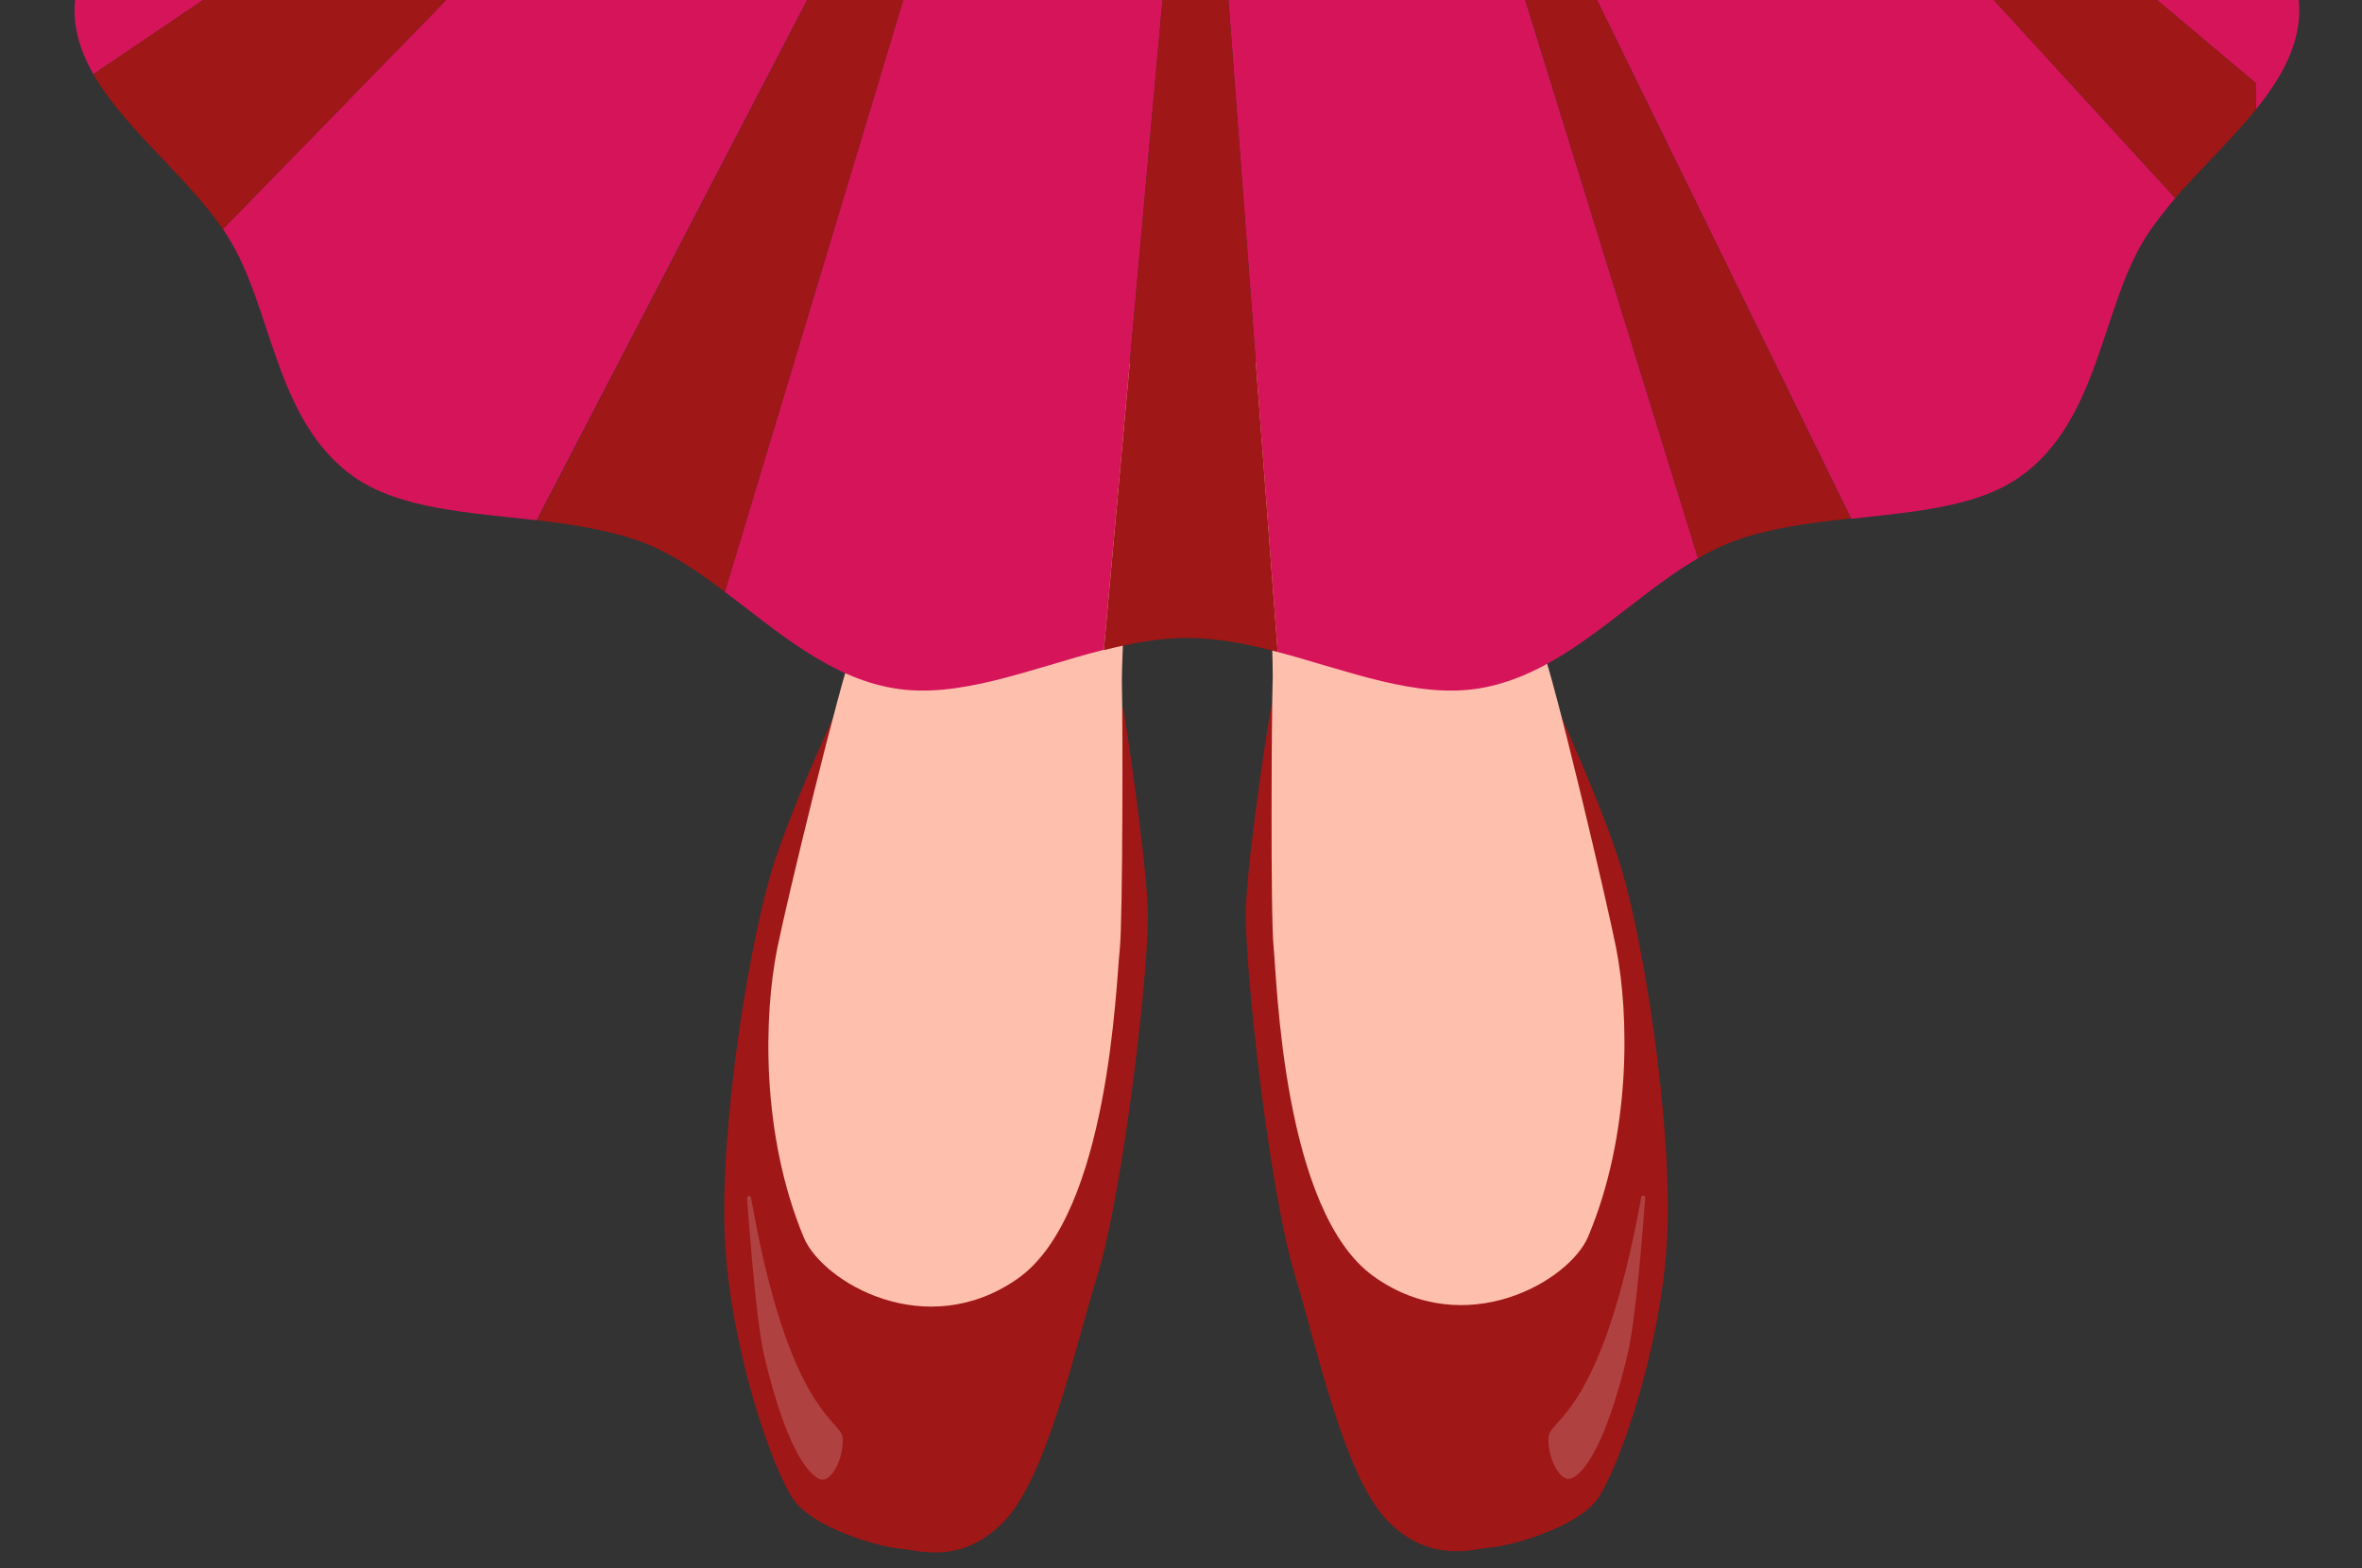 <?xml version="1.0" encoding="utf-8"?>
<!-- Generator: Adobe Illustrator 17.1.0, SVG Export Plug-In . SVG Version: 6.00 Build 0)  -->
<!DOCTYPE svg PUBLIC "-//W3C//DTD SVG 1.1//EN" "http://www.w3.org/Graphics/SVG/1.1/DTD/svg11.dtd">
<svg version="1.1" xmlns="http://www.w3.org/2000/svg" xmlns:xlink="http://www.w3.org/1999/xlink" x="0px" y="0px"
	 viewBox="0 0 640 425" enable-background="new 0 0 640 425" xml:space="preserve">
<rect x="0" y="0" width="640" height="425" fill="#333333" stroke="none"/>
<g id="RED_SHOES">
	<g id="XMLID_27053_">
		<path id="XMLID_27061_" fill="#9F1717" d="M304.5,192.7c0,0,5.6,35.3,6.5,53.4c0.7,13.8-6.5,76.6-13.8,100.1
			c-5.7,18.3-13.4,54-25.2,66.2s-24.1,7.5-28.2,7.3s-23.5-5.1-29.1-13.7c-5.6-8.6-16.8-40.5-18.3-70.2
			c-1.5-29.7,6.6-82.1,13.9-103.6s21.5-50.6,21.5-50.6s43.2-27,49.1-25.5C286.7,157.7,285.7,143.3,304.5,192.7z"/>
		<path id="XMLID_27055_" fill="#FEBFAD" d="M304.9,160.1c0,0-1.1,21.8-0.9,26.4c0.2,4.6,0.3,62.5-0.6,70.9
			c-1,8.5-2.8,71.6-27.6,89.1c-24.9,17.5-52.9,1-58-11.1c-11.6-27.8-10.9-59.9-7.2-78.4C213,245,227.7,184,231.4,175l2-20.5
			l-0.6-67.1l87,13.1L304.9,160.1z"/>
		<path id="XMLID_27054_" opacity="0.18" fill="#FFFFFF" d="M203.5,324.6c-0.1-0.7-1.1-0.6-1.1,0.1c1,13.2,2.7,34,4.5,42
			c3.5,15.2,8.8,30.5,14.8,34c3.4,2,7.1-5.8,6.6-11.1C227.8,384.7,213.8,383.2,203.5,324.6z"/>
	</g>
	<g id="XMLID_29_">
		<path id="XMLID_60_" fill="#9F1717" d="M344.3,192.1c0,0-5.8,35.3-6.7,53.4c-0.7,13.8,6.1,76.6,13.3,100.2
			c5.6,18.3,13.2,54.1,24.9,66.3c11.7,12.2,24.1,7.6,28.1,7.4s23.5-5,29.2-13.5c5.7-8.6,17-40.4,18.6-70.1
			c1.6-29.7-6.2-82.1-13.4-103.7s-21.2-50.7-21.2-50.7s-43.1-27.2-49-25.7C362.3,157.1,363.4,142.7,344.3,192.1z"/>
		<path id="XMLID_59_" fill="#FEBFAD" d="M344.1,159.5c0,0,1,21.8,0.7,26.4c-0.2,4.6-0.6,62.5,0.3,70.9c0.9,8.5,2.4,71.6,27.2,89.2
			c24.8,17.6,52.9,1.2,58-10.8c11.7-27.7,11.2-59.9,7.6-78.3c-2.4-12.1-16.7-73.2-20.4-82.2l-1.9-20.5l0.9-67.1l-87.1,12.6
			L344.1,159.5z"/>
		<path id="XMLID_58_" opacity="0.18" fill="#FFFFFF" d="M444.7,324.5c0.1-0.7,1.1-0.6,1.1,0.1c-1,13.2-2.8,34-4.7,42
			c-3.5,15.1-8.9,30.5-14.9,33.9c-3.4,2-7.1-5.8-6.6-11.1C420.1,384.4,434.1,383.1,444.7,324.5z"/>
	</g>
</g>
<g id="Dress">
	<g>
		<g>
			<path fill="#D6145A" d="M241.8-124.1L60.4,62.1c0.5,0.7,0.9,1.3,1.3,2c12.2,19.2,12.6,49.7,34,65c12.5,8.9,31.3,9.8,49.7,11.9
				l126.6-243.5C260.1-108,249.8-115.4,241.8-124.1z"/>
			<path fill="#D6145A" d="M224.1-167.3c0-2.5,0.2-5,0.5-7.4c-17.9,9.6-32.8,26.5-50.4,33.2c-25.1,9.6-59.2,4.2-78.5,18
				c-21.4,15.3-21.8,45.8-34,65C48.7-38,20.2-20.7,20.2,2.8c0,6.1,2,11.9,5.1,17.3l215.4-145.5C230.2-137.3,224.1-151.8,224.1-167.3
				z"/>
			<path fill="#D6145A" d="M321.6-92.1c-16.8,0-32.6-3.3-46.4-9l-78.8,261.5c14.1,10.6,28.1,23.1,45.6,26.1
				c17.8,3.1,37.4-5.4,57.1-10.4l24.2-268.3C322.7-92.1,322.2-92.1,321.6-92.1z"/>
			<path fill="#D6145A" d="M581.4-58.5c-12.2-19.2-12.6-49.7-34-65c-19.3-13.7-53.4-8.4-78.5-18c-17.5-6.7-32.4-23.6-50.4-33.2
				c0.3,2.4,0.5,4.9,0.5,7.4c0,8.3-1.8,16.3-5,23.8L611.2,22.5l0.1,7.1C618,21.3,623,12.5,623,2.8C623-20.7,594.5-38,581.4-58.5z"/>
			<path fill="#D6145A" d="M380.2-107.2l121.4,247.8c17.2-1.9,34.3-3.2,45.9-11.5c21.4-15.3,21.8-45.8,34-65c2.3-3.5,5-7,7.9-10.4
				L412.3-139.7C405.7-126.7,394.4-115.5,380.2-107.2z"/>
			<path fill="#D6145A" d="M325.9-92.2l20.3,268.9c18.9,5,37.8,12.8,55,9.8c23-4,39.9-24.2,58.9-35.2l-80-258.5
				C364.9-98.4,346.2-92.9,325.9-92.2z"/>
		</g>
		<g>
			<path fill="#9F1717" d="M240.7-125.4L25.3,20.1c8.4,14.7,25.2,27.6,35.1,42l181.4-186.2C241.4-124.5,241-125,240.7-125.4z"/>
			<path fill="#9F1717" d="M380.2-107.2C380.2-107.2,380.1-107.2,380.2-107.2l79.9,258.5c2.9-1.7,5.8-3.1,8.8-4.3
				c9.9-3.8,21.3-5.3,32.6-6.5L380.2-107.2z"/>
			<path fill="#9F1717" d="M611.2,22.5L414.1-143.5c-0.6,1.3-1.2,2.6-1.8,3.8L589.4,53.7c7-8.1,15.3-15.9,21.9-24.1L611.2,22.5z"/>
			<path fill="#9F1717" d="M323.3-92.1l-24.2,268.3c7.5-1.9,15.1-3.3,22.5-3.3c8.1,0,16.4,1.6,24.6,3.8L325.9-92.2
				C325-92.2,324.2-92.2,323.3-92.1z"/>
			<path fill="#9F1717" d="M272.1-102.6L145.5,141c10,1.2,19.9,2.7,28.7,6c7.7,3,15,7.9,22.2,13.4l78.8-261.5
				C274.1-101.6,273.1-102.1,272.1-102.6z"/>
		</g>
	</g>
</g>
</svg>
